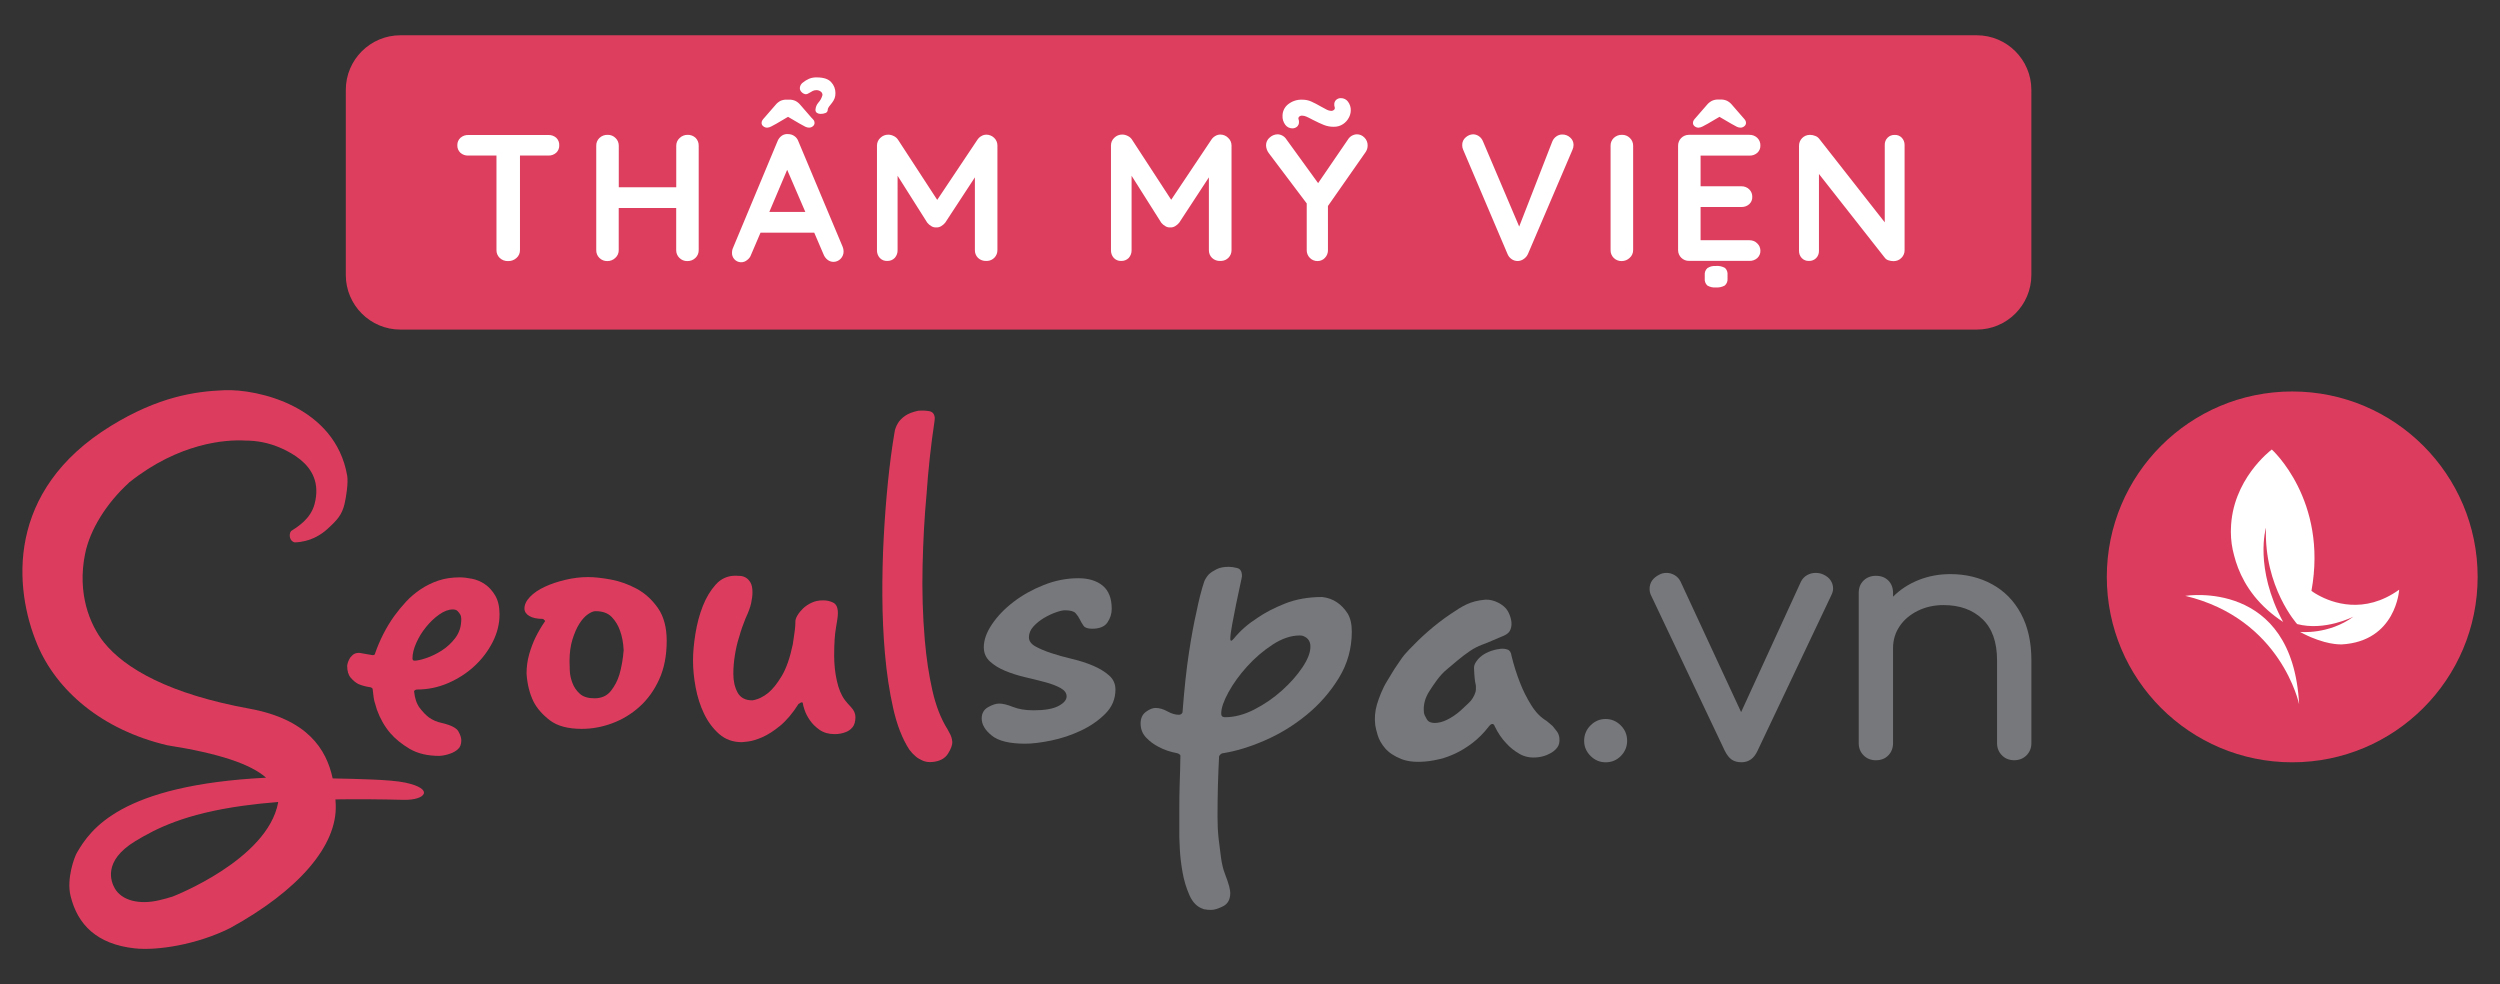 <?xml version="1.0" encoding="utf-8"?>
<!-- Generator: Adobe Illustrator 24.2.0, SVG Export Plug-In . SVG Version: 6.00 Build 0)  -->
<svg version="1.1" id="Layer_1" xmlns="http://www.w3.org/2000/svg" xmlns:xlink="http://www.w3.org/1999/xlink" x="0px" y="0px"
	 viewBox="0 0 900 354.3" style="enable-background:new 0 0 900 354.3;" xml:space="preserve">
<rect x="0" y="0" width="900" height="354.3" fill="#333333" stroke="none"/>
<style type="text/css">
	.st0{fill:#77787B;}
	.st1{fill:#DC3D5E;}
	.st2{fill:#FFFFFF;}
	.st3{fill:#DD3E5E;}
</style>
<g>
	<g>
		<path class="st0" d="M572.59,272.13c-1.53-1.53-2.3-3.34-2.3-5.44c0-2.17,0.77-4.01,2.3-5.55c1.53-1.53,3.34-2.3,5.44-2.3
			c2.09,0,3.9,0.77,5.44,2.3c1.53,1.53,2.3,3.38,2.3,5.55c0,2.09-0.75,3.91-2.24,5.44c-1.5,1.53-3.33,2.3-5.49,2.3
			C575.94,274.43,574.13,273.66,572.59,272.13z"/>
		<path class="st0" d="M401.56,248.25c0,3.36-1.21,6.25-3.63,8.68c-2.42,2.43-5.35,4.46-8.79,6.09c-3.44,1.62-7.01,2.81-10.7,3.57
			c-3.7,0.76-6.82,1.14-9.36,1.14c-5.61,0-9.62-0.97-12.04-2.92c-2.42-1.95-3.63-4-3.63-6.17c0-1.84,0.77-3.19,2.29-4.06
			c1.53-0.86,2.87-1.3,4.01-1.3c1.27,0,2.93,0.4,4.97,1.22c2.03,0.81,4.52,1.21,7.45,1.21c3.94,0,6.91-0.51,8.89-1.54
			c1.97-1.03,2.96-2.19,2.96-3.49c0-1.19-0.74-2.19-2.2-3c-1.46-0.81-3.31-1.51-5.54-2.11c-2.23-0.59-4.62-1.19-7.17-1.78
			c-2.55-0.6-4.94-1.35-7.16-2.27c-2.23-0.92-4.08-2.05-5.54-3.41c-1.47-1.35-2.2-3.06-2.2-5.11c0-2.6,0.98-5.36,2.96-8.28
			c1.97-2.92,4.55-5.6,7.74-8.04c3.18-2.44,6.81-4.46,10.89-6.08c4.08-1.62,8.22-2.44,12.42-2.44c3.69,0,6.62,0.89,8.79,2.68
			c2.17,1.79,3.25,4.57,3.25,8.36c0,1.73-0.51,3.35-1.53,4.87c-1.02,1.52-2.87,2.27-5.54,2.27c-1.53,0-2.55-0.35-3.06-1.05
			c-0.51-0.71-0.96-1.46-1.34-2.27c-0.38-0.81-0.89-1.57-1.53-2.27c-0.64-0.7-1.91-1.05-3.82-1.05c-0.77,0-1.85,0.24-3.25,0.73
			c-1.4,0.49-2.84,1.17-4.3,2.03c-1.47,0.87-2.74,1.89-3.82,3.08c-1.08,1.19-1.62,2.49-1.62,3.89c0,1.3,0.76,2.38,2.29,3.25
			c1.53,0.86,3.44,1.68,5.73,2.43c2.29,0.76,4.81,1.46,7.55,2.11c2.74,0.65,5.25,1.46,7.55,2.44c2.29,0.97,4.21,2.14,5.73,3.49
			C400.8,244.5,401.56,246.2,401.56,248.25z"/>
		<path class="st0" d="M486.65,227.37c0,6.08-1.56,11.65-4.68,16.73c-3.12,5.08-7.01,9.52-11.66,13.31
			c-4.65,3.8-9.68,6.86-15.09,9.2c-5.42,2.33-10.41,3.85-15,4.55c-0.26,0-0.57,0.18-0.96,0.52c-0.13,0.23-0.26,0.41-0.38,0.52
			c-0.38,6.89-0.57,14.19-0.57,21.9c0,2.69,0.12,5.26,0.38,7.71c0.25,2.22,0.54,4.49,0.86,6.84c0.32,2.33,0.79,4.32,1.44,5.95
			c0.76,1.98,1.27,3.5,1.53,4.55c0.25,1.05,0.38,1.81,0.38,2.28c0,2.34-0.86,3.94-2.58,4.82c-1.72,0.88-3.15,1.31-4.3,1.31
			c-1.02,0-1.72-0.06-2.1-0.17c-0.39,0-0.64-0.06-0.77-0.18c-2.17-0.7-3.82-2.36-4.97-4.99c-1.15-2.63-1.98-5.4-2.48-8.32
			c-0.51-2.92-0.83-5.61-0.95-8.06c-0.13-2.45-0.19-3.92-0.19-4.38c0-3.97,0-7.45,0-10.43c0-2.97,0.03-5.6,0.1-7.88
			c0.06-2.28,0.13-4.29,0.19-6.05c0.06-1.75,0.1-3.45,0.1-5.08c0-0.12-0.07-0.23-0.19-0.35c-0.26-0.23-0.58-0.41-0.96-0.52
			c-2.55-0.47-4.78-1.23-6.69-2.28c-1.66-0.82-3.15-1.92-4.49-3.33c-1.33-1.4-2-3.09-2-5.08c0-1.87,0.64-3.27,1.91-4.2
			c1.27-0.93,2.42-1.4,3.44-1.4c1.4,0,2.83,0.41,4.3,1.23c1.46,0.82,2.84,1.22,4.11,1.22c0.51,0,0.89-0.18,1.15-0.53
			c0.13-0.12,0.19-0.29,0.19-0.53c0.64-8.29,1.4-15.36,2.29-21.19c0.89-5.84,1.78-10.68,2.67-14.54c0.89-4.43,1.84-8.17,2.86-11.21
			c0.39-0.93,0.95-1.81,1.72-2.63c0.64-0.58,1.53-1.17,2.68-1.75c1.14-0.58,2.61-0.88,4.39-0.88c0.89,0,1.91,0.15,3.06,0.44
			c1.15,0.29,1.72,1.26,1.72,2.89c0,0.23-0.23,1.35-0.67,3.33c-0.45,1.99-0.93,4.23-1.43,6.74c-0.51,2.52-0.99,4.97-1.43,7.36
			c-0.45,2.39-0.67,4.12-0.67,5.17c0,0.47,0.13,0.7,0.38,0.7c0.13,0,0.45-0.29,0.96-0.87c2.29-2.8,5.09-5.25,8.41-7.36
			c2.68-1.87,5.99-3.59,9.94-5.17c3.95-1.57,8.41-2.36,13.38-2.36c2.04,0.23,3.82,0.88,5.35,1.93c1.4,0.93,2.64,2.22,3.73,3.85
			C486.11,222.35,486.65,224.57,486.65,227.37z M471.75,232.81c0-0.93-0.19-1.69-0.58-2.28c-0.38-0.58-0.83-0.99-1.34-1.23
			c-0.51-0.35-1.15-0.53-1.91-0.53c-3.18,0-6.47,1.11-9.84,3.33c-3.38,2.22-6.44,4.85-9.17,7.88c-2.74,3.04-4.97,6.13-6.69,9.28
			c-1.72,3.16-2.58,5.67-2.58,7.54c0,0.7,0.19,1.11,0.57,1.23c0.26,0.12,0.51,0.17,0.77,0.17c3.44,0,6.97-0.93,10.6-2.8
			c3.63-1.87,6.94-4.14,9.93-6.83c2.99-2.69,5.45-5.46,7.36-8.32C470.79,237.39,471.75,234.91,471.75,232.81z"/>
		<path class="st0" d="M534.65,215.89c2.98-0.26,6.9,1.77,8.18,4.13c0.96,1.76,1.88,4.44,0.89,6.74c-0.84,1.95-3.06,2.26-6.2,3.73
			c-3.06,1.43-5.12,1.71-8.32,3.86c-3.21,2.16-5.62,4.41-8.33,6.63c-2.7,2.22-4.55,5.19-6.23,7.73c-1.67,2.54-2.34,5.18-2.01,7.91
			c0.06,0.5,0.4,1.28,1.03,2.34c0.62,1.06,1.91,1.47,3.87,1.23c1.4-0.17,2.92-0.74,4.58-1.7c1.66-0.96,3.18-2.12,4.57-3.49
			c1.64-1.61,2.72-2.34,3.51-3.7c0.93-1.63,1.25-2.35,1.13-4.48c-0.01-0.18-0.28-1.4-0.3-1.53l-0.14-1.12
			c-0.1-0.86-0.17-2.25-0.23-3.49c-0.07-1.4,0.61-2.34,1.47-3.39c0.87-1.05,2.38-2.02,3.68-2.57c1.53-0.65,2.89-0.96,4.42-1.15
			c0.84-0.1,1.66-0.01,2.48,0.27c0.81,0.28,1.3,1.04,1.45,2.28c0.84,3.43,1.88,6.71,3.12,9.83c1.03,2.65,2.34,5.27,3.94,7.85
			c1.59,2.58,3.45,4.5,5.59,5.75c0.79,0.66,1.5,1.26,2.14,1.82c0.49,0.57,1,1.21,1.51,1.9c0.51,0.7,0.81,1.47,0.92,2.34
			c0.18,1.49-0.1,2.69-0.84,3.61c-0.74,0.91-1.64,1.62-2.72,2.13c-1.2,0.65-2.56,1.07-4.1,1.26c-2.52,0.3-4.73-0.09-6.63-1.18
			c-1.91-1.09-3.52-2.37-4.83-3.85c-1.63-1.69-3.01-3.73-4.15-6.12c-0.21-0.61-0.53-0.88-0.95-0.83c-0.28,0.03-0.55,0.19-0.79,0.47
			l-0.38,0.43c-1.83,2.37-3.79,4.34-5.87,5.92c-2.07,1.58-4.12,2.84-6.13,3.78c-2.01,0.94-3.84,1.61-5.5,2
			c-1.65,0.39-3.04,0.66-4.15,0.79c-4.06,0.49-7.35,0.23-9.88-0.78c-2.53-1.01-4.46-2.29-5.79-3.84c-1.33-1.54-2.22-3.13-2.71-4.78
			c-0.49-1.64-0.77-2.84-0.86-3.59c-0.3-2.48-0.11-4.93,0.59-7.35c0.7-2.42,2.14-6.05,3.56-8.3c1.43-2.25,2.3-3.98,3.9-6.22
			c1.73-2.41,1.32-2.31,4.26-5.42c3.79-4,8.89-8.74,14.96-12.79C526.34,218.28,529.15,216.36,534.65,215.89z"/>
		<path class="st0" d="M659.03,208.95c0.58,0.88,0.88,1.86,0.88,2.94c0,0.75-0.21,1.55-0.63,2.38l-26.57,56.01
			c-1.25,2.76-3.18,4.13-5.77,4.13c-1.42,0-2.59-0.31-3.51-0.94c-0.92-0.63-1.76-1.69-2.51-3.19l-26.57-56.01
			c-0.33-0.67-0.5-1.42-0.5-2.26c0-2.26,1.17-3.97,3.51-5.14c0.75-0.42,1.63-0.63,2.63-0.63c1,0,1.96,0.27,2.88,0.81
			c0.92,0.54,1.63,1.32,2.13,2.32l21.8,46.99l21.55-46.99c0.5-1,1.23-1.77,2.19-2.32c0.96-0.54,1.98-0.81,3.07-0.81
			c1.08,0,2.05,0.21,2.88,0.63C657.61,207.39,658.44,208.07,659.03,208.95z"/>
		<path class="st0" d="M717.12,210.31c4.44,2.42,7.92,5.96,10.42,10.6c2.5,4.65,3.76,10.24,3.76,16.78v29.81
			c0,1.78-0.59,3.25-1.76,4.42c-1.17,1.17-2.65,1.76-4.42,1.76c-1.78,0-3.25-0.58-4.42-1.76c-1.17-1.17-1.76-2.64-1.76-4.42V237.7
			c0-6.54-1.76-11.49-5.27-14.84c-3.51-3.35-8.18-5.03-14-5.03c-3.39,0-6.48,0.69-9.27,2.06c-2.79,1.38-4.97,3.23-6.54,5.57
			c-1.58,2.34-2.36,4.97-2.36,7.88v34.17c0,1.78-0.57,3.25-1.7,4.42c-1.13,1.17-2.63,1.76-4.48,1.76c-1.78,0-3.25-0.58-4.42-1.76
			c-1.17-1.17-1.76-2.64-1.76-4.42v-54.04c0-1.86,0.59-3.35,1.76-4.48c1.17-1.13,2.65-1.7,4.42-1.7c1.86,0,3.35,0.57,4.48,1.7
			c1.13,1.13,1.7,2.63,1.7,4.48v1.33c2.58-2.58,5.65-4.58,9.21-6c3.55-1.41,7.35-2.12,11.39-2.12
			C707.67,206.68,712.67,207.89,717.12,210.31z"/>
		<path class="st1" d="M174.57,210.32c-1.46-0.99-3.03-1.65-4.68-1.97c-1.66-0.33-3.13-0.5-4.4-0.5c-2.8,0-5.35,0.38-7.64,1.15
			c-2.29,0.77-4.43,1.81-6.4,3.13c-1.98,1.32-3.72,2.8-5.25,4.45c-1.53,1.65-2.93,3.36-4.21,5.11c-2.93,4.07-5.29,8.68-7.07,13.85
			c0,0.11-0.06,0.16-0.19,0.16c-0.13,0.11-0.32,0.16-0.58,0.16c-1.4-0.22-2.52-0.41-3.34-0.58c-0.83-0.16-1.37-0.25-1.62-0.25
			c-0.89,0-1.62,0.25-2.2,0.74c-0.57,0.5-0.99,1.02-1.25,1.57c-0.38,0.66-0.63,1.43-0.76,2.31c0,1.87,0.41,3.3,1.24,4.28
			c0.83,0.99,1.75,1.76,2.77,2.31c1.27,0.55,2.68,0.93,4.21,1.15c0.25,0,0.5,0.11,0.76,0.33c0.12,0.11,0.19,0.22,0.19,0.33
			c0.13,1.21,0.25,2.25,0.38,3.13c0.13,0.88,0.32,1.65,0.57,2.31l0.58,1.98c1.15,3.19,2.74,5.99,4.78,8.4
			c1.79,2.09,4.11,3.98,6.98,5.69c2.87,1.7,6.47,2.56,10.8,2.56c1.4-0.11,2.67-0.39,3.82-0.82c1.02-0.33,1.94-0.85,2.77-1.57
			c0.83-0.71,1.24-1.79,1.24-3.22c0-0.88-0.35-1.95-1.05-3.21c-0.7-1.26-2.71-2.28-6.02-3.05c-1.66-0.33-3.19-0.99-4.58-1.97
			c-1.15-0.88-2.26-2.03-3.34-3.46c-1.09-1.43-1.75-3.41-2.01-5.93c0-0.11,0.06-0.22,0.19-0.33c0.26-0.22,0.51-0.33,0.77-0.33
			c3.95,0,7.71-0.77,11.27-2.31c3.56-1.54,6.72-3.57,9.46-6.1c2.74-2.53,4.93-5.41,6.59-8.66c1.65-3.24,2.48-6.56,2.48-9.97
			c0-2.75-0.51-5-1.53-6.75C177.27,212.68,176.03,211.31,174.57,210.32z M163.96,229.6c-1.4,1.87-3.06,3.41-4.97,4.62
			c-1.91,1.21-3.79,2.11-5.63,2.72c-1.85,0.61-3.22,0.91-4.11,0.91c-0.51,0-0.76-0.27-0.76-0.82c0-1.65,0.44-3.49,1.34-5.52
			c0.89-2.03,2.07-3.96,3.54-5.77c1.46-1.81,3.05-3.32,4.77-4.53c1.72-1.21,3.35-1.81,4.87-1.81c0.76,0,1.34,0.19,1.72,0.58
			c0.38,0.38,0.7,0.8,0.95,1.23c0.26,0.44,0.38,0.99,0.38,1.65C166.07,225.48,165.36,227.73,163.96,229.6z"/>
		<path class="st1" d="M229.2,211.95c-3-1.62-6.09-2.72-9.27-3.31c-3.19-0.59-5.92-0.89-8.21-0.89c-2.68,0-5.38,0.33-8.12,0.97
			c-2.74,0.65-5.23,1.48-7.45,2.51c-2.23,1.03-4.02,2.24-5.35,3.64c-1.34,1.4-2,2.8-2,4.2c0,1.08,0.57,1.97,1.72,2.67
			c1.15,0.7,2.74,1.05,4.78,1.05c0.13,0,0.25,0.06,0.38,0.16c0.38,0.32,0.57,0.54,0.57,0.65c-1.28,1.83-2.42,3.78-3.44,5.82
			c-0.89,1.83-1.66,3.85-2.29,6.06c-0.64,2.21-0.96,4.55-0.96,7.03c0.25,3.78,1.08,7.11,2.48,10.02c1.27,2.48,3.25,4.74,5.92,6.79
			c2.68,2.04,6.5,3.07,11.47,3.07c3.69,0,7.35-0.67,10.99-2.02c3.63-1.35,6.91-3.34,9.84-5.98c2.93-2.64,5.29-5.93,7.07-9.86
			c1.78-3.93,2.68-8.54,2.68-13.82c0-4.85-1.05-8.78-3.15-11.8C234.74,215.88,232.19,213.56,229.2,211.95z M222.99,242.82
			c-0.64,2.15-1.66,4.12-3.06,5.9c-1.4,1.78-3.38,2.67-5.92,2.67c-2.29,0-4.05-0.54-5.26-1.62c-1.21-1.07-2.1-2.37-2.67-3.88
			c-0.58-1.51-0.89-2.99-0.96-4.44c-0.06-1.45-0.09-2.61-0.09-3.48c0-2.91,0.35-5.49,1.05-7.76c0.7-2.26,1.53-4.15,2.48-5.66
			c0.96-1.51,1.97-2.64,3.06-3.4c1.08-0.75,2-1.13,2.77-1.13c2.55,0,4.49,0.7,5.83,2.1c1.34,1.4,2.32,3.02,2.96,4.85
			c0.76,2.05,1.21,4.42,1.34,7.12C224.26,237.32,223.75,240.23,222.99,242.82z"/>
		<path class="st1" d="M304.13,251.97c-1.28-1.71-2.23-4.01-2.87-6.91c-0.64-2.9-0.96-5.89-0.96-8.96c0-4.43,0.22-7.85,0.67-10.24
			c0.44-2.39,0.67-4.1,0.67-5.12c0-1.94-0.54-3.18-1.62-3.76c-1.08-0.57-2.33-0.85-3.73-0.85c-1.53,0-2.9,0.28-4.11,0.85
			c-1.22,0.57-2.23,1.26-3.06,2.05c-0.83,0.8-1.5,1.62-2.01,2.47c-0.51,0.85-0.76,1.56-0.76,2.13c0,1.03-0.07,2.05-0.19,3.07
			c-0.13,1.03-0.26,1.94-0.38,2.73c-0.13,0.91-0.26,1.76-0.38,2.56c-1.02,4.89-2.36,8.71-4.01,11.44c-1.66,2.73-3.25,4.72-4.78,5.97
			c-1.79,1.48-3.7,2.39-5.73,2.73c-2.55,0-4.33-0.94-5.35-2.81c-1.02-1.88-1.53-4.12-1.53-6.74c0-2.16,0.19-4.44,0.58-6.83
			c0.38-2.39,0.89-4.55,1.53-6.48c0.63-2.28,1.4-4.49,2.29-6.66c1.02-2.16,1.69-3.98,2.01-5.46c0.32-1.48,0.48-2.79,0.48-3.92
			c0-1.48-0.22-2.62-0.67-3.42c-0.45-0.8-0.99-1.39-1.62-1.79c-0.64-0.4-1.31-0.62-2.01-0.68c-0.7-0.06-1.31-0.08-1.82-0.08
			c-2.81,0-5.16,1.05-7.07,3.15c-1.91,2.11-3.47,4.7-4.68,7.77c-1.21,3.07-2.1,6.4-2.67,9.99c-0.58,3.58-0.86,6.8-0.86,9.65
			c0,3.07,0.32,6.31,0.96,9.73c0.64,3.41,1.65,6.57,3.06,9.48c1.4,2.9,3.22,5.32,5.44,7.26c2.23,1.93,4.94,2.9,8.12,2.9
			c0.26,0,1.05-0.08,2.39-0.26c1.34-0.17,2.99-0.68,4.97-1.53c1.97-0.86,4.11-2.22,6.4-4.1c2.29-1.88,4.52-4.53,6.69-7.94
			c0.13,0,0.26-0.06,0.38-0.17c0.26-0.23,0.51-0.34,0.77-0.34c0.25,0,0.38,0.17,0.38,0.52c0,0.23,0.19,0.94,0.57,2.13
			c0.38,1.19,1.02,2.45,1.91,3.75c0.89,1.31,2.07,2.48,3.53,3.5c1.46,1.02,3.28,1.54,5.44,1.54c1.4,0,2.68-0.23,3.83-0.68
			c1.02-0.34,1.88-0.94,2.58-1.79c0.7-0.86,1.05-2.08,1.05-3.67c0-1.25-0.51-2.42-1.53-3.5
			C305.4,253.53,304.63,252.65,304.13,251.97z"/>
		<path class="st1" d="M342.81,266.96c-0.1-1.15-0.45-2.21-1.04-3.18c-0.3-0.49-0.53-0.92-0.69-1.29
			c-2.37-3.77-4.18-8.43-5.43-13.97c-1.25-5.54-2.16-11.56-2.72-18.06c-0.75-8.67-1.02-17.62-0.8-26.89
			c0.22-9.26,0.69-17.77,1.42-25.54c0.62-9.04,1.58-17.85,2.88-26.44l0.09-1.16c-0.12-1.4-0.8-2.21-2.04-2.42
			c-1.23-0.21-2.55-0.26-3.94-0.14c-2.01,0.43-3.59,1.05-4.73,1.85c-1.14,0.81-1.99,1.68-2.55,2.63c-0.67,1.09-1.09,2.22-1.24,3.38
			c-0.93,5.47-1.72,11.45-2.37,17.92c-0.65,6.48-1.16,13.16-1.52,20.06c-0.36,6.9-0.52,13.88-0.48,20.93
			c0.04,7.06,0.35,13.9,0.92,20.53c0.62,7.14,1.61,13.73,2.97,19.77c1.35,6.05,3.29,11.01,5.8,14.9c0.72,0.96,1.5,1.79,2.33,2.49
			c0.69,0.58,1.53,1.08,2.53,1.51c1,0.43,2.12,0.59,3.4,0.48c2.66-0.23,4.56-1.23,5.68-3C342.39,269.56,342.91,268.11,342.81,266.96
			z"/>
		<path class="st1" d="M145.89,281.74c-5.38-1.14-17.31-1.31-26.13-1.51c-2.27-10.57-9.08-21.3-30.02-25.12
			c-28.73-5.24-44.73-14.38-52.34-23.86c-5.09-6.34-9.68-17.65-6.75-31.96c1.74-8.54,7.58-18.04,15.76-25.5l-0.02-0.02
			c0,0,0.1-0.08,0.24-0.19c17.84-14.18,34.64-15.38,41.56-14.98c4.13,0,8.49,0.7,13.21,2.82c2.25,1.02,4.69,2.35,6.81,4.1
			c0,0,0.01,0,0.01,0.01c0,0,0,0,0,0c4.1,3.38,7,8.36,5.04,15.87c-1.45,5.55-6.26,8.32-8.47,9.78c-0.98,1.28-0.46,3.82,1.4,4.08
			c5.55-0.22,9.36-2.73,11.64-4.79c3.63-3.3,5.25-5.12,6.2-9.04c0.61-2.53,1.37-7.72,0.97-10.1c-4.28-25.09-32.23-31.34-44.22-30.86
			c-10.63,0.43-23.71,2.32-40.88,12.87c-38,23.35-34.9,58.57-26.47,78.71c6.92,16.51,23.15,30.67,46.78,36.24
			c19,2.99,30.09,6.84,35.58,11.68c-52.61,2.66-63.25,18.74-68.07,26.95c-1,1.69-3.81,9.45-2.33,15.57
			c2.52,10.42,9.52,17.4,23.03,18.91c8.11,0.91,22.51-1.33,34.42-7.3c24.44-13.41,38.62-29.56,38.02-44.44
			c-0.03-0.62-0.06-1.25-0.1-1.88c7.77-0.12,15.93-0.05,24.6,0.16C153.13,288.13,156.58,284.01,145.89,281.74z M62.1,322.78
			c-1.72,0.54-3.29,0.95-4.76,1.3c-7.17,1.71-13.6,0.15-16.1-4.41c-1.11-2.02-4.5-9.61,7.49-16.87c7.43-4.5,17.75-9.83,38.84-12.74
			c4.07-0.56,8.25-1,12.55-1.34c0,0.07,0.01,0.14,0.01,0.21C96.31,309.47,62.69,322.55,62.1,322.78z"/>
	</g>
	<g>
		<circle class="st1" cx="825.2" cy="207.68" r="66.75"/>
		<g>
			<path class="st2" d="M834.58,214.26c-1.6-0.86-2.46-1.56-2.46-1.56c5.97-32.68-14.27-50.88-14.27-50.88s0,0-0.01,0.01
				c-0.44,0.33-14.37,10.89-14.71,28.7c0,0,0,0,0,0c-0.01,0.3-0.01,0.59-0.02,0.88v0.08c0,2.92,0.41,5.7,1.13,8.33
				c0.01,0.05,0.02,0.09,0.04,0.14c1.42,5.63,4.63,13.04,12.03,19.65c1.65,1.48,3.51,2.91,5.6,4.28c0,0,0,0,0-0.01
				c-10.5-19.53-6.16-33.93-6.16-33.93c-0.78,21.46,11.22,34.71,11.22,34.71c9.89,2.59,19.96-2.52,20.31-2.7
				c-8.98,6.61-19.27,5.53-19.27,5.53c0.39,0.21,0.76,0.41,1.14,0.6c0.04,0.02,0.07,0.04,0.11,0.06c7.77,3.93,12.81,3.82,13.68,3.84
				c19.7-1.09,20.76-19.71,20.76-19.71C851.03,221.38,839.47,216.96,834.58,214.26z"/>
			<g>
				<path class="st2" d="M786.71,214.51c0,0,38.62-6.33,40.97,39.03C827.67,253.55,821.36,222.82,786.71,214.51z"/>
			</g>
		</g>
	</g>
	<g>
		<path class="st3" d="M711.64,118.65h-567.5c-10.84,0-19.65-8.82-19.65-19.65V32.35c0-10.84,8.82-19.65,19.65-19.65h567.5
			c10.84,0,19.65,8.82,19.65,19.65v66.64C731.29,109.83,722.48,118.65,711.64,118.65z"/>
		<g>
			<path class="st2" d="M200.23,49.58c0.74,0.7,1.15,1.7,1.1,2.72c0.05,1.02-0.36,2-1.1,2.69c-0.78,0.69-1.81,1.06-2.85,1.01h-10.19
				v33.99c0.04,1.09-0.42,2.14-1.23,2.86c-0.83,0.76-1.91,1.17-3.03,1.14c-1.13,0.05-2.22-0.36-3.03-1.14
				c-0.77-0.73-1.2-1.75-1.17-2.81V56h-10.14c-1.05,0.06-2.07-0.31-2.85-1.01c-0.74-0.7-1.15-1.7-1.1-2.72
				c-0.03-1.01,0.38-1.98,1.13-2.66c0.78-0.69,1.79-1.05,2.82-1.01h28.8C198.42,48.55,199.44,48.9,200.23,49.58z M247.53,48.54
				c-1.06-0.01-2.09,0.4-2.85,1.14c-0.8,0.71-1.25,1.74-1.23,2.81v14.92h-20.69V52.49c0.02-1.06-0.4-2.08-1.17-2.81
				c-0.73-0.74-1.74-1.15-2.78-1.14c-1.13-0.05-2.22,0.36-3.03,1.14c-0.76,0.74-1.17,1.76-1.13,2.81v37.55
				c-0.03,1.05,0.38,2.07,1.13,2.81c0.76,0.76,1.81,1.18,2.88,1.14c1.06,0.01,2.09-0.4,2.85-1.14c0.82-0.72,1.27-1.77,1.23-2.86
				V74.88h20.69v15.16c-0.02,1.06,0.4,2.08,1.16,2.81c0.74,0.74,1.74,1.16,2.79,1.14c1.11,0.04,2.19-0.37,2.98-1.14
				c0.78-0.74,1.21-1.78,1.17-2.86v-37.5c0.04-1.06-0.36-2.09-1.1-2.85C249.65,48.9,248.6,48.5,247.53,48.54z M303.37,88.88
				l-15.96-38.01c-0.27-0.78-0.78-1.45-1.46-1.91c-0.64-0.44-1.4-0.68-2.17-0.68c-0.82-0.1-1.65,0.1-2.34,0.58
				c-0.71,0.5-1.25,1.21-1.55,2.02l-16.18,38.78c-0.12,0.4-0.19,0.82-0.19,1.23c-0.06,0.89,0.24,1.76,0.83,2.42
				c1.21,1.36,3.3,1.48,4.66,0.27c0.65-0.48,1.14-1.14,1.39-1.91l3.39-7.92h19.33l3.37,7.86c0.3,0.77,0.81,1.44,1.46,1.94
				c0.6,0.47,1.35,0.72,2.11,0.72c0.95,0,1.86-0.39,2.53-1.07c0.74-0.73,1.14-1.73,1.1-2.76C303.67,89.9,303.57,89.38,303.37,88.88z
				 M292.17,42.42l-4.05-4.66c-0.49-0.6-1.09-1.09-1.78-1.44c-0.68-0.31-1.43-0.46-2.17-0.45h-1.01c-0.76-0.02-1.51,0.13-2.21,0.45
				c-0.67,0.36-1.27,0.84-1.75,1.44l-4.05,4.66c-0.3,0.3-0.57,0.64-0.78,1.01c-0.14,0.28-0.21,0.6-0.2,0.91
				c0.03,0.43,0.24,0.84,0.59,1.1c0.39,0.34,0.9,0.53,1.43,0.52c0.5-0.03,0.99-0.18,1.43-0.42c0.58-0.29,1.21-0.63,1.88-1.01
				l4.19-2.47l4.22,2.47c0.88,0.52,1.55,0.88,2.02,1.1c0.41,0.2,0.85,0.31,1.3,0.32c0.52,0.01,1.03-0.17,1.43-0.52
				c0.34-0.27,0.55-0.67,0.58-1.1c0.01-0.31-0.06-0.63-0.19-0.91C292.79,43.05,292.5,42.71,292.17,42.42z M283.38,61.13l6.54,15.17
				h-12.97L283.38,61.13z M291.29,28.34c-0.84,0.37-1.63,0.85-2.34,1.44c-0.61,0.47-0.98,1.18-1.01,1.94c0,0.51,0.21,1.01,0.58,1.37
				c0.41,0.49,1,0.79,1.63,0.84c0.36-0.04,0.71-0.18,1.01-0.38c0.57-0.34,1.04-0.62,1.43-0.81c0.4-0.2,0.85-0.3,1.3-0.29
				c0.56-0.01,1.1,0.16,1.55,0.49c0.42,0.29,0.66,0.76,0.66,1.26c-0.27,1.04-0.79,2-1.52,2.79c-0.6,0.71-0.96,1.6-1.01,2.53
				c-0.03,0.45,0.18,0.88,0.55,1.13c0.38,0.24,0.82,0.36,1.26,0.35c0.65,0.02,1.29-0.1,1.88-0.35c0.45-0.19,0.73-0.64,0.72-1.13
				c0.01-0.25,0.09-0.5,0.22-0.72c0.21-0.36,0.45-0.7,0.72-1.01c0.32-0.39,0.53-0.65,0.61-0.78c0.4-0.5,0.71-1.05,0.94-1.65
				c0.21-0.59,0.31-1.22,0.29-1.85c0.01-1.45-0.53-2.86-1.52-3.92c-1.03-1.15-2.74-1.72-5.16-1.72
				C293.12,27.83,292.18,27.99,291.29,28.34L291.29,28.34z M355.1,48.48c-0.63,0-1.24,0.17-1.78,0.49c-0.56,0.3-1.04,0.74-1.4,1.26
				L337.4,71.96l-14.16-21.73c-0.38-0.55-0.9-0.98-1.5-1.26c-0.6-0.31-1.27-0.48-1.94-0.49c-1.08-0.02-2.12,0.4-2.88,1.16
				c-0.77,0.71-1.21,1.7-1.21,2.75v37.65c-0.04,1.03,0.32,2.04,1.01,2.81c0.69,0.74,1.66,1.14,2.67,1.09
				c1.03,0.04,2.02-0.36,2.73-1.1c0.69-0.78,1.06-1.81,1.01-2.85V63.27l10.7,16.92c0.42,0.51,0.93,0.94,1.5,1.26
				c0.51,0.31,1.1,0.46,1.69,0.42c0.61,0.04,1.22-0.11,1.75-0.42c0.57-0.33,1.07-0.76,1.49-1.26l10.7-16.34V90
				c-0.04,1.07,0.37,2.1,1.13,2.85c0.79,0.74,1.85,1.14,2.93,1.09c0.11,0.01,0.21,0.01,0.32,0c2.12-0.06,3.79-1.84,3.73-3.96v-37.6
				c0.01-1.06-0.43-2.07-1.2-2.78C357.13,48.89,356.14,48.48,355.1,48.48z M439.34,48.44c-0.63,0-1.24,0.17-1.78,0.49
				c-0.56,0.3-1.04,0.74-1.4,1.26l-14.53,21.73l-14.16-21.73c-0.38-0.55-0.9-0.98-1.5-1.26c-0.6-0.31-1.27-0.48-1.94-0.49
				c-1.08-0.02-2.12,0.4-2.88,1.16c-0.78,0.72-1.22,1.73-1.2,2.79v37.65c-0.04,1.03,0.32,2.04,1.01,2.81
				c0.69,0.74,1.66,1.14,2.67,1.09c1.03,0.04,2.02-0.36,2.73-1.1c0.69-0.78,1.06-1.81,1.01-2.85V63.27l10.69,16.92
				c0.42,0.51,0.93,0.94,1.51,1.26c0.51,0.31,1.1,0.46,1.69,0.42c0.61,0.04,1.22-0.11,1.75-0.42c0.57-0.33,1.07-0.76,1.49-1.26
				l10.7-16.34V90c-0.04,1.07,0.37,2.1,1.13,2.85c0.8,0.75,1.88,1.15,2.97,1.09c0.11,0.01,0.21,0.01,0.32,0
				c2.12-0.06,3.79-1.84,3.73-3.96v-37.6c0-1.06-0.45-2.07-1.24-2.78C441.38,48.87,440.39,48.45,439.34,48.44z M492.35,52.39
				c0.03-1.08-0.4-2.12-1.16-2.87c-0.71-0.75-1.7-1.18-2.73-1.17c-1.34,0.05-2.56,0.78-3.24,1.94l-10.7,15.64L463.1,50.17
				c-0.69-1.09-1.88-1.78-3.18-1.82c-1.05,0.03-2.05,0.44-2.82,1.15c-0.85,0.69-1.34,1.73-1.33,2.82c0.04,1.11,0.45,2.18,1.16,3.03
				l13.49,17.89v16.79c-0.03,1.05,0.38,2.07,1.13,2.81c0.72,0.75,1.72,1.16,2.75,1.14c1.01,0.01,1.98-0.4,2.66-1.14
				c0.75-0.76,1.15-1.8,1.1-2.86V74.16l13.55-19.39C492.1,54.06,492.35,53.24,492.35,52.39z M462.71,44.94
				c0.59,0.8,1.52,1.27,2.52,1.27c0.63,0.02,1.24-0.2,1.72-0.62c0.46-0.43,0.71-1.03,0.68-1.66c0.01-0.31-0.03-0.62-0.13-0.91
				c-0.16-0.34-0.08-0.75,0.19-1.01c0.3-0.27,0.7-0.41,1.1-0.38c0.52,0.02,1.03,0.14,1.5,0.35c0.56,0.23,1.31,0.62,2.27,1.13
				c1.61,0.82,2.96,1.45,4.05,1.88c1.11,0.44,2.3,0.66,3.5,0.65c1.19,0.03,2.35-0.29,3.35-0.94c0.88-0.58,1.61-1.37,2.1-2.3
				c0.45-0.8,0.69-1.69,0.72-2.6c0.05-1.15-0.31-2.29-1.01-3.21c-0.59-0.8-1.53-1.27-2.53-1.26c-0.63-0.03-1.25,0.2-1.72,0.62
				c-0.46,0.42-0.71,1.03-0.68,1.65c-0.02,0.31,0.03,0.62,0.13,0.91c0.15,0.35,0.07,0.75-0.2,1.01c-0.3,0.28-0.7,0.42-1.1,0.39
				c-0.51-0.02-1.01-0.16-1.46-0.39c-0.54-0.26-1.26-0.65-2.17-1.16c-1.13-0.67-2.3-1.28-3.5-1.82c-1-0.44-2.08-0.66-3.18-0.65
				c-1.91-0.1-3.79,0.53-5.26,1.75c-1.18,0.98-1.87,2.42-1.89,3.96C461.63,42.8,461.99,43.98,462.71,44.94L462.71,44.94z
				 M562.36,48.42c-0.72,0.01-1.43,0.24-2.02,0.65c-0.66,0.44-1.18,1.07-1.49,1.81l-11.94,30.68l-13.04-30.68
				c-0.3-0.76-0.82-1.42-1.5-1.88c-0.6-0.41-1.3-0.63-2.02-0.65c-0.99,0.03-1.93,0.41-2.66,1.07c-0.85,0.69-1.33,1.73-1.29,2.82
				c-0.02,0.56,0.09,1.11,0.32,1.62l16.02,37.66c0.3,0.72,0.81,1.34,1.46,1.78c1.28,0.89,2.97,0.89,4.25,0
				c0.71-0.45,1.28-1.11,1.62-1.88l16.02-37.49c0.25-0.55,0.39-1.15,0.39-1.76c0.01-1.02-0.43-1.99-1.2-2.65
				C564.49,48.78,563.44,48.38,562.36,48.42z M587.93,89.99v-37.5c0.02-1.06-0.4-2.08-1.17-2.81c-0.74-0.74-1.74-1.16-2.79-1.14
				c-1.13-0.05-2.22,0.36-3.03,1.14c-0.76,0.74-1.17,1.76-1.13,2.81v37.55c-0.03,1.05,0.38,2.07,1.13,2.81
				c0.76,0.76,1.8,1.17,2.87,1.14c1.06,0,2.09-0.41,2.85-1.14C587.49,92.14,587.95,91.09,587.93,89.99z M629.79,86.48h-17.58V74.52
				h14.66c1.05,0.04,2.07-0.32,2.85-1.01c0.74-0.67,1.14-1.63,1.1-2.63c0.04-1.04-0.38-2.04-1.13-2.75
				c-0.76-0.72-1.78-1.1-2.82-1.07h-14.66V56.02h17.58c1.05,0.04,2.07-0.32,2.85-1.01c0.73-0.67,1.14-1.63,1.1-2.62
				c0.04-1.05-0.38-2.06-1.13-2.78c-0.76-0.71-1.78-1.1-2.82-1.07h-21.73c-0.05,0-0.1,0-0.14,0c-2.14,0.04-3.85,1.81-3.81,3.96
				v37.47c0,0.05,0,0.1,0,0.14c0.04,2.14,1.81,3.85,3.96,3.81h21.73c1.04,0.04,2.05-0.33,2.82-1.01c0.75-0.68,1.16-1.65,1.13-2.66
				c0-0.99-0.41-1.94-1.13-2.62C631.87,86.87,630.84,86.46,629.79,86.48z M627.55,42.38l-4.05-4.66c-0.49-0.6-1.1-1.09-1.79-1.44
				c-0.68-0.31-1.42-0.46-2.16-0.45h-1.01c-0.76-0.02-1.51,0.13-2.21,0.45c-0.71,0.36-1.34,0.86-1.84,1.48l-4.05,4.66
				c-0.3,0.3-0.56,0.64-0.78,1.01c-0.14,0.28-0.2,0.6-0.19,0.91c0.02,0.43,0.23,0.84,0.58,1.1c0.39,0.34,0.9,0.53,1.43,0.52
				c0.5-0.03,1-0.18,1.44-0.42c0.58-0.29,1.21-0.63,1.88-1.01l4.21-2.47l4.22,2.47c0.88,0.52,1.55,0.88,2.02,1.1
				c0.4,0.2,0.85,0.31,1.29,0.32c0.52,0.02,1.04-0.17,1.43-0.52c0.35-0.26,0.56-0.67,0.59-1.1c0.01-0.31-0.06-0.63-0.19-0.91
				C628.13,43.04,627.86,42.69,627.55,42.38z M617.66,103.48c1.12,0.09,2.25-0.14,3.24-0.68c0.74-0.63,1.12-1.59,1.01-2.56V99
				c0.11-0.94-0.22-1.87-0.9-2.53c-1-0.58-2.16-0.83-3.31-0.72c-1.05-0.08-2.09,0.18-2.98,0.72c-0.73,0.63-1.11,1.57-1.01,2.53v1.23
				c-0.11,0.94,0.22,1.87,0.9,2.53C615.52,103.32,616.59,103.57,617.66,103.48z M682.08,48.57c-0.96-0.04-1.89,0.33-2.56,1.01
				c-0.68,0.69-1.04,1.62-1.01,2.59v27.88l-23.61-30.1c-0.36-0.46-0.84-0.81-1.39-1.01c-0.6-0.26-1.25-0.39-1.91-0.39
				c-0.04,0-0.07,0-0.11,0c-2.16,0.03-3.88,1.8-3.85,3.96v37.82c-0.02,0.96,0.35,1.89,1.01,2.59c0.66,0.69,1.59,1.05,2.54,1.01
				c0.98,0.05,1.93-0.32,2.62-1.01c0.67-0.69,1.04-1.63,1.01-2.59v-27.7l23.8,30.28c0.33,0.39,0.77,0.68,1.26,0.81
				c0.57,0.19,1.18,0.29,1.78,0.29c1.06,0.02,2.08-0.39,2.82-1.14c0.78-0.74,1.21-1.79,1.17-2.86V52.17
				c0.02-0.96-0.35-1.89-1.01-2.59C683.98,48.89,683.05,48.52,682.08,48.57z"/>
		</g>
	</g>
</g>
</svg>
